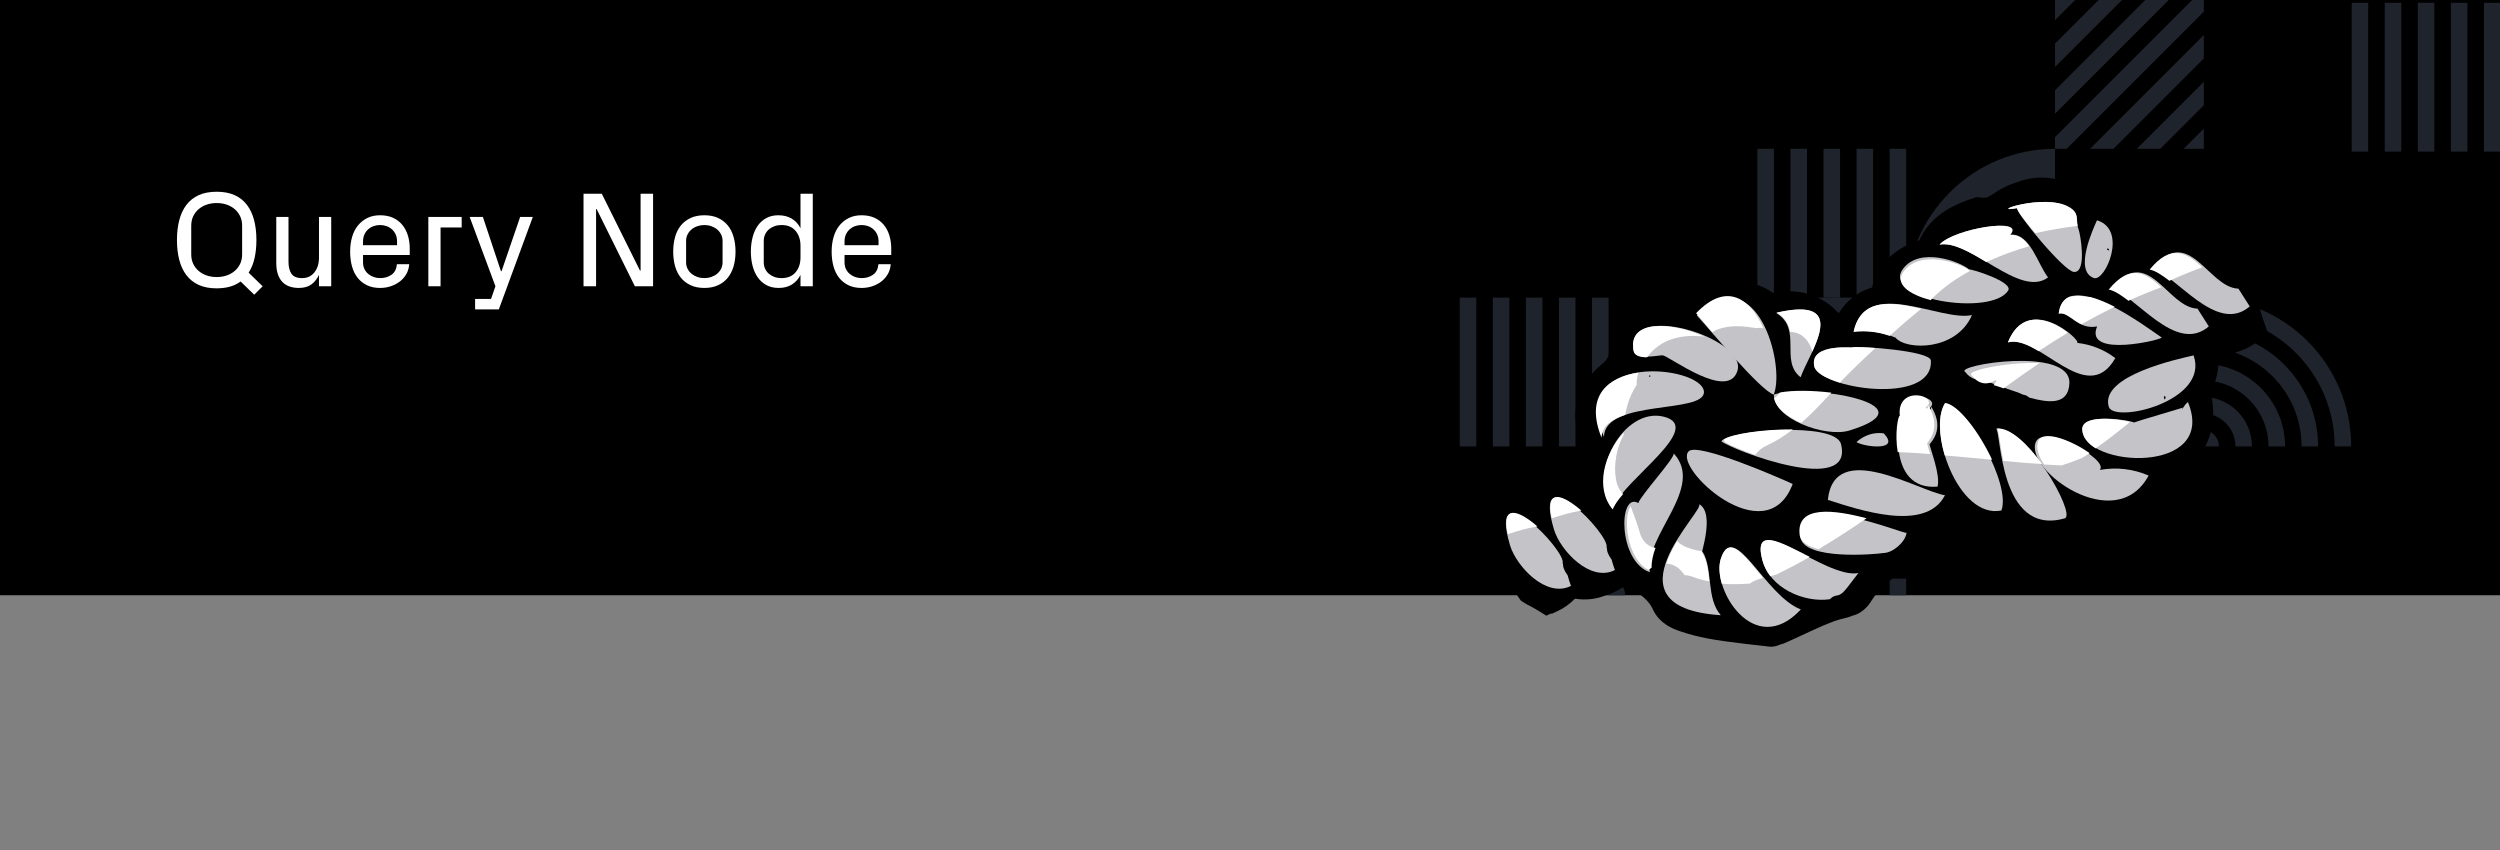 <?xml version="1.0" encoding="UTF-8"?>
<svg width="882px" height="300px" viewBox="0 0 882 300" version="1.1" xmlns="http://www.w3.org/2000/svg" xmlns:xlink="http://www.w3.org/1999/xlink">
    <rect x="0" y="0" width="882" height="300" fill="#808080" stroke="none"/>
    <!-- Generator: Sketch 61 (89581) - https://sketch.com -->
    <title>query-node</title>
    <desc>Created with Sketch.</desc>
    <g id="query-node" stroke="none" stroke-width="1" fill="none" fill-rule="evenodd">
        <rect id="Rectangle" fill="#000000" fill-rule="nonzero" x="0" y="0" width="882" height="210"></rect>
        <g id="Group-2" transform="translate(515, 0)" fill="#1F232C">
            <rect id="Rectangle" fill-rule="nonzero" x="105" y="105" width="52.5" height="52.5"></rect>
            <path d="M122.501,52.5 L122.501,105 L116.667,105 L116.667,52.5 L122.501,52.5 Z M134.167,52.5 L134.167,105 L128.333,105 L128.333,52.5 L134.167,52.5 Z M145.834,52.5 L145.834,105 L140,105 L140,52.5 L145.834,52.5 Z M157.501,52.5 L157.501,105 L151.667,105 L151.667,52.5 L157.501,52.5 Z M110.837,52.5 L110.837,105 L105,105 L105,52.5 L110.837,52.5 Z" id="Shape" fill-rule="nonzero"></path>
            <path d="M40.833,105 L40.833,157.5 L35,157.5 L35,105 L40.833,105 Z M29.167,105 L29.167,157.5 L23.334,157.5 L23.334,105 L29.167,105 Z M17.5,105 L17.5,157.5 L11.667,157.5 L11.667,105 L17.5,105 Z M5.833,105 L5.833,157.5 L-6.92779167e-14,157.5 L-6.92779167e-14,105 L5.833,105 Z M52.5,105 L52.5,157.5 L46.664,157.5 L46.664,105 L52.5,105 Z" id="Shape" fill-rule="nonzero"></path>
            <path d="M355.505,0.984 L355.505,53.484 L349.672,53.484 L349.672,0.984 L355.505,0.984 Z M343.838,0.984 L343.838,53.484 L338.005,53.484 L338.005,0.984 L343.838,0.984 Z M332.172,0.984 L332.172,53.484 L326.339,53.484 L326.339,0.984 L332.172,0.984 Z M320.505,0.984 L320.505,53.484 L314.672,53.484 L314.672,0.984 L320.505,0.984 Z M367.172,0.984 L367.172,53.484 L361.336,53.484 L361.336,0.984 L367.172,0.984 Z" id="Shape" fill-rule="nonzero"></path>
            <path d="M52.5,163.333 L52.5,157.5 C81.495,157.5 105,181.005 105,210 L99.167,210 C99.167,184.227 78.273,163.333 52.5,163.333 Z M52.5,175 L52.5,169.166 C75.052,169.166 93.333,187.448 93.333,210 L87.5,210 C87.5,190.67 71.83,175 52.5,175 Z M52.5,180.834 L52.5,186.667 C65.387,186.667 75.833,197.114 75.833,210 L81.667,210 C81.667,193.892 68.608,180.834 52.5,180.834 Z M52.5,198.333 L52.5,192.5 C62.165,192.5 70,200.335 70,210 L64.167,210 C64.167,203.557 58.943,198.333 52.5,198.333 Z M52.5,210 L52.5,204.166 C55.722,204.166 58.333,206.778 58.333,210 L52.5,210 Z" id="Shape"></path>
            <path d="M262,110.833 L262,105 C290.995,105 314.5,128.505 314.5,157.5 L308.667,157.5 C308.667,131.727 287.773,110.833 262,110.833 Z M262,122.5 L262,116.667 C284.552,116.667 302.833,134.949 302.833,157.5 L297,157.5 C297,138.17 281.33,122.5 262,122.5 Z M262,128.333 L262,134.167 C274.887,134.167 285.333,144.613 285.333,157.5 L291.167,157.5 C291.167,141.392 278.108,128.333 262,128.333 Z M262,145.833 L262,140 C271.665,140 279.5,147.835 279.5,157.5 L273.667,157.5 C273.667,151.056 268.443,145.833 262,145.833 Z M262,157.5 L262,151.667 C265.222,151.667 267.833,154.279 267.833,157.5 L262,157.5 Z" id="Shape"></path>
            <path d="M214.112,52.5 L210,52.5 L210,48.388 L258.387,0 L262.5,0 L262.5,4.112 L214.112,52.5 Z M250.133,0 L241.879,0 L210,31.879 L210,40.133 L250.133,0 Z M233.625,0 L225.371,0 L210,15.371 L210,23.625 L233.625,0 Z M210,0 L210,7.117 L217.116,0 L210,0 Z M262.5,20.621 L262.5,12.367 L222.366,52.5 L230.621,52.5 L262.5,20.621 Z M262.5,37.129 L262.5,28.875 L238.875,52.5 L247.129,52.5 L262.5,37.129 Z M262.5,45.383 L255.383,52.5 L262.5,52.5 L262.5,45.383 Z" id="Shape" fill-rule="nonzero"></path>
            <path d="M157.5,105 L210,105 L210,52.5 C181.005,52.5 157.5,76.005 157.5,105 Z" id="Path" fill-rule="nonzero"></path>
            <path d="M262.5,157.5 L262.5,105 L210,105 C210,133.995 233.505,157.5 262.5,157.5 Z" id="Path" fill-rule="nonzero"></path>
            <path d="M110.837,204.164 L110.837,210.001 L105,210.001 L105,204.164 L110.837,204.164 Z M122.494,204.164 L122.494,210.001 L116.658,210.001 L116.658,204.164 L122.494,204.164 Z M134.168,204.164 L134.168,210.001 L128.331,210.001 L128.331,204.164 L134.168,204.164 Z M145.826,204.164 L145.826,210.001 L139.99,210.001 L139.99,204.164 L145.826,204.164 Z M157.5,204.164 L157.5,210.001 L151.663,210.001 L151.663,204.164 L157.5,204.164 Z M151.663,198.326 L151.663,204.163 L145.826,204.163 L145.826,198.326 L140.005,198.326 L140.006,204.163 L134.169,204.163 L134.168,198.326 L128.331,198.326 L128.332,204.163 L122.495,204.163 L122.495,198.326 L128.332,198.326 L128.332,192.505 L122.495,192.505 L122.495,186.668 L128.332,186.668 L128.331,180.832 L134.168,180.832 L134.169,186.668 L139.99,186.668 L139.99,180.832 L145.826,180.832 L145.826,186.668 L151.663,186.668 L151.663,180.832 L157.5,180.832 L157.5,186.669 L151.663,186.669 L151.663,192.489 L157.5,192.489 L157.5,198.326 L151.663,198.326 Z M110.837,180.832 L110.837,186.668 L116.658,186.668 L116.658,180.832 L122.494,180.832 L122.494,186.669 L116.673,186.669 L116.673,192.489 L122.494,192.489 L122.494,198.326 L116.673,198.326 L116.673,204.163 L110.837,204.163 L110.837,198.326 L105,198.326 L105,192.489 L110.837,192.489 L110.837,186.669 L105,186.669 L105,180.832 L110.837,180.832 Z M139.99,192.505 L134.169,192.505 L134.169,198.326 L139.99,198.325 L139.99,192.505 Z M116.658,192.505 L110.837,192.505 L110.837,198.326 L116.658,198.325 L116.658,192.505 Z M134.168,186.669 L128.331,186.669 L128.331,192.489 L134.168,192.489 L134.168,186.669 Z M145.826,186.669 L140.005,186.669 L140.005,192.489 L145.826,192.489 L145.826,186.669 Z M116.673,163.337 L116.673,169.158 L122.494,169.158 L122.494,174.995 L116.673,174.995 L116.673,180.832 L110.837,180.832 L110.837,174.995 L105,174.995 L105,169.158 L110.837,169.158 L110.837,163.337 L116.673,163.337 Z M128.332,163.337 L128.331,169.158 L134.168,169.158 L134.169,163.337 L140.006,163.337 L140.005,169.158 L145.826,169.158 L145.826,163.337 L151.663,163.337 L151.663,169.158 L157.5,169.158 L157.5,174.995 L151.663,174.995 L151.663,180.832 L145.826,180.832 L145.826,174.995 L140.005,174.995 L140.006,180.832 L134.169,180.832 L134.168,174.995 L128.331,174.995 L128.332,180.832 L122.495,180.832 L122.495,174.995 L128.332,174.995 L128.332,169.174 L122.495,169.174 L122.495,163.337 L128.332,163.337 Z M139.99,169.174 L134.169,169.174 L134.169,174.995 L139.99,174.994 L139.99,169.174 Z M116.658,169.174 L110.837,169.174 L110.837,174.995 L116.658,174.994 L116.658,169.174 Z M151.663,169.174 L145.826,169.174 L145.826,174.995 L151.663,174.995 L151.663,169.174 Z M110.837,157.5 L110.837,163.337 L105,163.337 L105,157.5 L110.837,157.5 Z M122.494,157.5 L122.494,163.337 L116.658,163.337 L116.658,157.5 L122.494,157.5 Z M134.168,157.5 L134.168,163.337 L128.331,163.337 L128.331,157.5 L134.168,157.5 Z M145.826,157.5 L145.826,163.337 L139.99,163.337 L139.99,157.5 L145.826,157.5 Z M157.5,157.5 L157.5,163.337 L151.663,163.337 L151.663,157.5 L157.5,157.5 Z M151.663,192.505 L145.826,192.505 L145.826,198.326 L151.663,198.326 L151.663,192.505 Z" id="Combined-Shape" fill-rule="nonzero"></path>
        </g>
        <path d="M62.43,84.688 C62.43,82.094 62.703,79.75 63.25,77.656 C63.797,75.562 64.637,73.77 65.77,72.277 C66.902,70.785 68.348,69.641 70.105,68.844 C71.863,68.047 73.977,67.648 76.445,67.648 C78.914,67.648 81.027,68.047 82.785,68.844 C84.543,69.641 85.988,70.785 87.121,72.277 C88.254,73.77 89.094,75.562 89.641,77.656 C90.188,79.75 90.461,82.094 90.461,84.688 C90.461,86.984 90.246,89.102 89.816,91.039 C89.387,92.977 88.688,94.695 87.719,96.195 L92.664,101 L89.688,103.977 L84.883,99.312 C82.773,100.906 79.961,101.711 76.445,101.727 C73.977,101.727 71.863,101.324 70.105,100.52 C68.348,99.715 66.902,98.57 65.77,97.086 C64.637,95.602 63.797,93.813 63.25,91.719 C62.703,89.625 62.43,87.281 62.43,84.688 Z M67.469,89.727 C67.469,90.977 67.699,92.09 68.16,93.066 C68.621,94.043 69.262,94.883 70.082,95.586 C70.902,96.289 71.855,96.824 72.941,97.191 C74.027,97.559 75.195,97.742 76.445,97.742 C77.695,97.742 78.863,97.559 79.949,97.191 C81.035,96.824 81.988,96.289 82.809,95.586 C83.629,94.883 84.27,94.043 84.73,93.066 C85.191,92.09 85.422,90.977 85.422,89.727 L85.422,79.648 C85.422,78.398 85.191,77.285 84.73,76.309 C84.27,75.332 83.629,74.492 82.809,73.789 C81.988,73.086 81.035,72.551 79.949,72.184 C78.863,71.816 77.695,71.633 76.445,71.633 C75.195,71.633 74.027,71.816 72.941,72.184 C71.855,72.551 70.902,73.086 70.082,73.789 C69.262,74.492 68.621,75.332 68.16,76.309 C67.699,77.285 67.469,78.398 67.469,79.648 L67.469,89.727 Z M97.469,92.844 L97.469,76.531 L101.781,76.531 L101.781,92.352 C101.781,94.117 102.125,95.52 102.812,96.559 C103.5,97.598 104.758,98.117 106.586,98.117 C108.414,98.117 109.863,97.438 110.934,96.078 C112.004,94.719 112.539,92.969 112.539,90.828 L112.539,76.531 L116.852,76.531 L116.852,101 L112.539,101 L112.539,96.969 C111.867,98.406 110.969,99.535 109.844,100.355 C108.719,101.176 107.234,101.586 105.391,101.586 C104.266,101.586 103.215,101.426 102.238,101.105 C101.262,100.785 100.422,100.273 99.719,99.57 C99.016,98.867 98.465,97.961 98.066,96.852 C97.668,95.742 97.469,94.406 97.469,92.844 Z M123.531,88.766 C123.531,86.906 123.762,85.184 124.223,83.598 C124.684,82.012 125.371,80.66 126.285,79.543 C127.199,78.426 128.305,77.547 129.602,76.906 C130.898,76.266 132.391,75.945 134.078,75.945 C135.844,75.945 137.383,76.25 138.695,76.859 C140.008,77.469 141.094,78.301 141.953,79.355 C142.813,80.41 143.461,81.648 143.898,83.07 C144.336,84.492 144.555,86.023 144.555,87.664 L144.555,89.961 L128.078,89.961 L128.078,92.562 C128.078,93.453 128.246,94.242 128.582,94.93 C128.918,95.617 129.375,96.199 129.953,96.676 C130.531,97.152 131.18,97.512 131.898,97.754 C132.617,97.996 133.359,98.117 134.125,98.117 C135.656,98.117 136.984,97.727 138.109,96.945 C139.234,96.164 139.875,94.922 140.031,93.219 L144.367,93.219 C144.273,94.531 143.93,95.699 143.336,96.723 C142.742,97.746 141.973,98.617 141.027,99.336 C140.082,100.055 139.016,100.609 137.828,101 C136.641,101.391 135.391,101.586 134.078,101.586 C132.312,101.586 130.77,101.266 129.449,100.625 C128.129,99.984 127.027,99.102 126.145,97.977 C125.262,96.852 124.605,95.508 124.176,93.945 C123.746,92.383 123.531,90.656 123.531,88.766 Z M128.078,86.516 L140.078,86.516 L140.078,85.156 C140.078,84.266 139.918,83.461 139.598,82.742 C139.277,82.023 138.84,81.414 138.285,80.914 C137.73,80.414 137.09,80.035 136.363,79.777 C135.637,79.52 134.875,79.391 134.078,79.391 C133.281,79.391 132.523,79.52 131.805,79.777 C131.086,80.035 130.445,80.414 129.883,80.914 C129.32,81.414 128.879,82.023 128.559,82.742 C128.238,83.461 128.078,84.266 128.078,85.156 L128.078,86.516 Z M151.117,101 L151.117,76.531 L162.883,76.531 L162.883,80.258 L155.43,80.258 L155.43,101 L151.117,101 Z M165.695,76.531 L170.359,76.531 L176.734,95.68 L176.945,95.68 L183.508,76.531 L187.984,76.531 L175.984,109.156 L167.617,109.156 L167.617,105.453 L173.242,105.453 L174.789,101 L165.695,76.531 Z M205.867,101 L205.867,68.352 L212.312,68.352 L225.789,95.469 L226,95.469 L226,68.352 L230.406,68.352 L230.406,101 L223.984,101 L210.484,73.742 L210.297,73.742 L210.297,101 L205.867,101 Z M237.508,88.766 C237.508,86.906 237.73,85.184 238.176,83.598 C238.621,82.012 239.301,80.66 240.215,79.543 C241.129,78.426 242.273,77.547 243.648,76.906 C245.023,76.266 246.641,75.945 248.5,75.945 C250.359,75.945 251.977,76.266 253.352,76.906 C254.727,77.547 255.867,78.426 256.773,79.543 C257.68,80.66 258.359,82.012 258.812,83.598 C259.266,85.184 259.492,86.906 259.492,88.766 C259.492,90.656 259.266,92.383 258.812,93.945 C258.359,95.508 257.68,96.852 256.773,97.977 C255.867,99.102 254.723,99.984 253.34,100.625 C251.957,101.266 250.344,101.586 248.5,101.586 C246.641,101.586 245.023,101.266 243.648,100.625 C242.273,99.984 241.129,99.102 240.215,97.977 C239.301,96.852 238.621,95.508 238.176,93.945 C237.73,92.383 237.508,90.656 237.508,88.766 Z M242.055,92.562 C242.055,93.391 242.23,94.148 242.582,94.836 C242.934,95.523 243.398,96.105 243.977,96.582 C244.555,97.059 245.234,97.434 246.016,97.707 C246.797,97.98 247.625,98.117 248.5,98.117 C249.359,98.117 250.18,97.98 250.961,97.707 C251.742,97.434 252.422,97.059 253,96.582 C253.578,96.105 254.043,95.523 254.395,94.836 C254.746,94.148 254.922,93.391 254.922,92.562 L254.922,84.969 C254.922,84.141 254.746,83.383 254.395,82.695 C254.043,82.008 253.578,81.422 253,80.938 C252.422,80.453 251.742,80.074 250.961,79.801 C250.18,79.527 249.359,79.391 248.5,79.391 C247.641,79.391 246.816,79.527 246.027,79.801 C245.238,80.074 244.555,80.453 243.977,80.938 C243.398,81.422 242.934,82.008 242.582,82.695 C242.23,83.383 242.055,84.141 242.055,84.969 L242.055,92.562 Z M264.906,88.766 C264.906,87 265.105,85.332 265.504,83.762 C265.902,82.191 266.5,80.832 267.297,79.684 C268.094,78.535 269.102,77.625 270.32,76.953 C271.539,76.281 272.961,75.945 274.586,75.945 C276.414,75.945 277.984,76.336 279.297,77.117 C280.609,77.898 281.648,79.031 282.414,80.516 L282.414,68.352 L286.75,68.352 L286.75,101 L282.414,101 L282.414,97.016 C281.648,98.484 280.625,99.613 279.344,100.402 C278.062,101.191 276.516,101.586 274.703,101.586 C273.047,101.586 271.605,101.25 270.379,100.578 C269.152,99.906 268.133,98.992 267.32,97.836 C266.508,96.68 265.902,95.324 265.504,93.77 C265.105,92.215 264.906,90.547 264.906,88.766 Z M269.453,92.562 C269.453,93.391 269.613,94.148 269.934,94.836 C270.254,95.523 270.695,96.105 271.258,96.582 C271.82,97.059 272.477,97.434 273.227,97.707 C273.977,97.98 274.805,98.117 275.711,98.117 C277.883,98.117 279.543,97.43 280.691,96.055 C281.84,94.68 282.414,92.938 282.414,90.828 L282.414,86.703 C282.414,84.594 281.84,82.848 280.691,81.465 C279.543,80.082 277.883,79.391 275.711,79.391 C274.82,79.391 273.996,79.527 273.238,79.801 C272.48,80.074 271.82,80.453 271.258,80.938 C270.695,81.422 270.254,82.008 269.934,82.695 C269.613,83.383 269.453,84.141 269.453,84.969 L269.453,92.562 Z M303.953,75.945 C305.719,75.945 307.258,76.25 308.57,76.859 C309.883,77.469 310.969,78.301 311.828,79.355 C312.688,80.41 313.336,81.648 313.773,83.07 C314.211,84.492 314.43,86.023 314.43,87.664 L314.43,89.961 L297.953,89.961 L297.953,92.562 C297.953,93.453 298.121,94.242 298.457,94.93 C298.793,95.617 299.25,96.199 299.828,96.676 C300.406,97.152 301.055,97.512 301.773,97.754 C302.492,97.996 303.234,98.117 304,98.117 C305.531,98.117 306.859,97.727 307.984,96.945 C309.109,96.164 309.75,94.922 309.906,93.219 L314.242,93.219 C314.148,94.531 313.805,95.699 313.211,96.723 C312.617,97.746 311.848,98.617 310.902,99.336 C309.957,100.055 308.891,100.609 307.703,101 C306.516,101.391 305.266,101.586 303.953,101.586 C302.187,101.586 300.645,101.266 299.324,100.625 C298.004,99.984 296.902,99.102 296.02,97.977 C295.137,96.852 294.48,95.508 294.051,93.945 C293.621,92.383 293.406,90.656 293.406,88.766 C293.406,86.906 293.637,85.184 294.098,83.598 C294.559,82.012 295.246,80.66 296.16,79.543 C297.074,78.426 298.18,77.547 299.477,76.906 C300.773,76.266 302.266,75.945 303.953,75.945 Z M303.953,79.391 C303.156,79.391 302.398,79.52 301.68,79.777 C300.961,80.035 300.32,80.414 299.758,80.914 C299.195,81.414 298.754,82.023 298.434,82.742 C298.113,83.461 297.953,84.266 297.953,85.156 L297.953,85.156 L297.953,86.516 L309.953,86.516 L309.953,85.156 C309.953,84.266 309.793,83.461 309.473,82.742 C309.152,82.023 308.715,81.414 308.16,80.914 C307.605,80.414 306.965,80.035 306.238,79.777 C305.512,79.52 304.75,79.391 303.953,79.391 Z" id="QueryNode" fill="#FFFFFF" fill-rule="nonzero"></path>
        <g id="Group-120" transform="translate(661.5, 148.5) rotate(-19) translate(-661.5, -148.5) translate(517, 84)">
            <g id="Group-3" fill="#000000" fill-rule="nonzero">
                <path d="M104.934,0.415 C108.21,0.307 111.159,0.704 114.011,1.771 L114.208,1.844 L114.812,2.146 C120.001,4.748 122.443,6.39 124.715,9.499 L124.899,9.755 C125.022,9.927 125.153,10.008 125.925,10.173 L127.203,10.429 C135.49,12.155 141.469,16.878 144.773,24.419 C148.719,21.197 153.107,19.54 158.112,19.644 L158.379,19.65 L158.819,19.655 C163.605,12.414 170.843,9.159 180.021,9.346 C185.176,3.915 191.823,1.668 200.517,1.49 L202.03,1.471 L202.094,1.504 L202.75,1.487 L204.069,1.471 L204.958,1.926 C205.893,2.403 206.784,2.683 207.712,2.8 C208.332,2.733 208.977,2.614 209.661,2.438 L210.66,2.166 C213.572,1.398 216.427,1.067 219.2,1.19 C226.72,0.919 233.448,3.859 238.777,9.826 L239.285,10.402 C240.312,11.542 241.161,12.149 242.285,12.534 L242.878,12.723 C252.817,15.932 259.437,24.328 260.24,34.752 L260.283,35.355 C260.482,37.696 261.48,39.08 264.661,41.385 C267.444,40.133 270.224,39.367 272.989,39.128 L275.05,38.949 L275.193,39.115 L277.106,38.951 L278.457,40.51 C279.289,41.471 280.087,42.402 280.859,43.316 L282.288,45.011 L283.066,46.137 C284.642,48.439 286.186,50.846 287.727,53.391 L288.643,54.903 L288.156,56.603 C287.486,58.942 286.952,61.362 286.55,63.874 L286.405,64.821 L286.117,67.005 L285.921,68.967 L285.855,69.691 C285.842,69.839 285.831,69.982 285.82,70.128 L285.773,70.795 L285.734,71.498 C285.722,71.74 285.711,71.99 285.701,72.253 L285.672,73.079 L285.636,74.714 C285.623,75.593 285.621,76.488 285.63,77.406 L285.654,80.032 L285.455,80.123 L285.303,85.061 L282.658,81.393 C279.635,82.674 276.51,83.241 273.354,83.084 C271.04,83.207 268.741,82.938 266.487,82.283 C265.412,86.359 263.338,89.928 260.295,92.793 L259.916,93.145 C259.841,93.228 259.802,93.352 259.73,93.859 L259.55,95.223 L259.475,95.713 C257.694,106.711 250.393,114.799 239.733,117.486 L239.122,117.636 C238.19,117.875 237.741,118.11 237.212,118.634 L236.761,119.098 C231.192,124.773 224.61,127.586 217.357,127.3 C213.977,127.448 210.5,126.906 206.953,125.691 L206.024,125.365 C205.909,125.327 205.802,125.293 205.701,125.263 C202.621,126.078 199.638,126.44 196.768,126.327 C189.246,126.617 182.659,123.773 177.411,117.812 L177.023,117.365 C176.906,117.231 176.811,117.128 176.735,117.052 L176.636,116.958 C169.349,116.807 163.509,113.293 158.719,107.09 C155.053,107.839 151.772,109.237 146.706,112.004 L145.735,112.539 L142.773,114.191 L141.211,115.05 L140.276,115.552 L139.728,115.839 C138.279,116.585 136.879,117.2 134.661,118.094 L131.212,119.469 L130.36,119.819 C126.782,121.308 124.642,122.463 122.68,124.056 L122.224,124.429 C120.198,126.032 117.448,127.083 114.987,126.913 L114.476,126.866 C113.858,126.942 113.246,126.953 112.64,126.887 C111.223,126.734 109.757,126.648 108.209,126.62 L107.249,126.641 C104.924,126.704 102.706,126.869 99.117,127.227 L93.027,127.854 C91.955,127.962 91.091,128.043 90.251,128.115 L88.9,128.225 C88.463,128.258 88.027,128.26 87.593,128.224 L87.267,128.19 L86.846,128.224 C85.597,128.319 84.393,128.183 83.24,127.616 L81.973,127 L75.45,123.886 C65.652,119.184 60.661,116.402 55.383,112.321 L54.483,111.615 C51.421,109.177 49.231,105.844 48.791,102.252 L48.73,101.669 C48.443,99.069 47.395,97.01 44.693,93.189 L43.331,91.26 L42.832,90.533 C40.075,91.473 37.327,91.89 34.612,91.752 C30.934,91.943 27.37,91.139 24.002,89.343 C21.656,90.507 19.224,91.224 16.74,91.486 L14.534,91.72 L14.374,91.519 L12.473,91.721 L11.088,89.982 C10.43,89.156 9.731,88.336 8.985,87.516 L8.387,86.858 L7.968,86.405 C7.884,86.316 7.805,86.233 7.728,86.152 L7.274,85.689 L7.073,85.432 L5.755,83.818 L5.189,81.914 C3.315,75.568 1.792,69.805 0.548,64.235 L0.365,63.414 L1.441,57.773 C1.701,56.342 1.925,54.88 2.112,53.392 L2.402,51.099 L4.524,50.182 C4.668,50.12 4.783,50.06 4.899,49.987 C7.72,48.204 10.561,47.201 13.4,47.507 C14.695,47.361 15.969,47.457 17.197,47.847 C19.841,48.688 22.626,49.101 25.788,49.174 L26.604,49.152 C28.4,49.092 30.143,48.956 33.062,48.662 L36.669,48.29 L39.307,48.034 L39.609,47.428 C42.126,42.322 43.469,38.3 43.985,33.814 L44.081,32.923 C45.109,24.246 51.102,17.44 59.911,14.217 C61.456,13.651 62.501,12.922 63.575,11.663 L64.066,11.072 C69.394,4.717 76.266,1.54 84.112,1.828 C86.256,1.737 88.457,1.914 90.708,2.355 L91.587,2.535 C91.763,2.569 91.941,2.597 92.123,2.622 L92.355,2.573 C92.892,2.445 93.409,2.219 93.961,1.869 L94.643,1.435 L95.941,1.211 C99.721,0.569 102.238,0.31 104.934,0.415 Z" id="Path"></path>
            </g>
            <g id="Group" transform="translate(180.039, 41.926)">
                <path d="M0.177,16.604 C1.334,20.023 3.631,21.326 7.068,20.512 C6.88,21.038 6.373,21.458 5.689,21.824 C8.008,23.505 10.133,25.386 12.384,27.167 C13.91,28.375 15.514,29.449 16.851,30.813 C17.243,30.99 17.603,31.233 17.896,31.555 C18.173,31.861 18.416,32.187 18.625,32.531 C24.242,36.351 30.729,39.72 33.624,32.358 C38.485,19.995 -3.031,13.007 0.177,16.604" id="Fill-4" fill="#C4C3C7"></path>
                <path d="M40.879,19.776 C45.398,21.93 49.052,25.08 51.84,29.224 C36.489,42.723 29.231,12.249 17.82,11.658 C30.426,-2.858 42.555,19.412 40.879,19.776" id="Fill-22" fill="#C4C3C7"></path>
                <path d="M84.933,22.161 C74.829,18.339 76.105,-5.399 58.32,5.57 C65.579,9.686 72.153,35.197 86.67,29.383 C86.091,26.976 85.512,24.568 84.933,22.161" id="Fill-24" fill="#C4C3C7"></path>
                <path d="M100.876,20.195 C90.772,16.373 92.048,-7.364 74.263,3.604 C81.523,7.72 88.096,33.231 102.613,27.417 C102.034,25.01 101.455,22.602 100.876,20.195" id="Fill-24-Copy" fill="#C4C3C7"></path>
                <path d="M49.409,16.565 C42.444,15.597 42.014,8.338 38.07,7.876 C45.795,-7.968 66.888,24.148 69.647,27.644 C70.364,28.554 41.143,25.837 49.409,16.565" id="Fill-42" fill="#C4C3C7"></path>
                <path d="M27.052,18.09 C30.976,17.078 34.919,16.134 38.88,15.29 C35.205,9.528 26.631,1.396 17.82,11.65 C21.151,11.824 24.126,14.607 27.052,18.09" id="Fill-84" fill="#FFFFFF"></path>
                <path d="M62.805,11.61 C66.966,11.216 71.141,10.962 75.33,10.874 C71.867,4.505 67.91,-0.808 57.51,5.602 C59.275,6.601 61,8.852 62.805,11.61" id="Fill-86" fill="#FFFFFF"></path>
                <path d="M78.749,9.644 C82.91,9.25 87.084,8.996 91.273,8.909 C87.81,2.539 83.853,-2.774 73.453,3.636 C75.218,4.635 76.943,6.886 78.749,9.644" id="Fill-86-Copy" fill="#FFFFFF"></path>
                <path d="M50.468,5.932 C49.94,5.761 49.407,5.527 48.869,5.219 C47.269,4.302 45.493,3.791 43.645,3.51 C41.455,3.631 39.528,4.915 38.07,7.858 C40.767,8.171 41.851,11.562 44.432,14.04 C48.772,13.244 53.132,12.561 57.51,12.021 C55.22,9.649 52.816,7.487 50.468,5.932" id="Fill-104" fill="#FFFFFF"></path>
            </g>
            <g id="Group-4" transform="translate(33.58, 68.489) rotate(11) translate(-33.58, -68.489) translate(23.58, 53.489)">
                <path d="M19.344,25.835 C19.331,25.736 19.329,25.638 19.328,25.539 C18.88,24.663 18.493,23.749 18.265,22.783 C18.136,22.235 18.131,21.681 18.22,21.149 C18.183,21.099 18.144,21.048 18.106,20.997 C20.292,16.946 -3.597,-15.778 0.634,12.082 C1.791,19.7 10.669,32.444 19.93,29.247 C19.689,28.126 19.484,26.994 19.344,25.835" id="Fill-6" fill="#C4C3C7"></path>
                <path d="M11.119,6.827 C5.754,0.617 -0.484,-3.162 0.404,8.074 C3.933,7.429 7.541,6.904 11.119,6.827" id="Fill-68" fill="#FFFFFF"></path>
            </g>
            <g id="Group-4-Copy" transform="translate(17.102, 68.725) rotate(11) translate(-17.102, -68.725) translate(7.102, 53.725)">
                <path d="M19.344,25.835 C19.331,25.736 19.329,25.638 19.328,25.539 C18.88,24.663 18.493,23.749 18.265,22.783 C18.136,22.235 18.131,21.681 18.22,21.149 C18.183,21.099 18.144,21.048 18.106,20.997 C20.292,16.946 -3.597,-15.778 0.634,12.082 C1.791,19.7 10.669,32.444 19.93,29.247 C19.689,28.126 19.484,26.994 19.344,25.835" id="Fill-6" fill="#C4C3C7"></path>
                <path d="M11.119,6.827 C5.754,0.617 -0.484,-3.162 0.404,8.074 C3.933,7.429 7.541,6.904 11.119,6.827" id="Fill-68" fill="#FFFFFF"></path>
            </g>
            <path d="M113.741,44.1 C109.734,41.179 99.694,14.533 97.2,8.879 C123.719,-4.058 121.235,35.441 113.741,44.1" id="Fill-8" fill="#C4C3C7"></path>
            <path d="M74.525,23.366 C73.533,24.206 75.439,23.956 74.525,23.366 M52.244,38.7 C50.643,5.874 93.379,26.27 90.787,35.124 C88.551,42.757 56.931,26.052 52.244,38.7" id="Fill-10" fill="#C4C3C7"></path>
            <path d="M56.123,64.72 C57.638,62.471 73.52,53.95 73.617,52.2 C80.233,67.276 54.47,76.101 52.002,89.1 C42.604,81.792 50.752,58.537 56.123,64.72" id="Fill-12" fill="#C4C3C7"></path>
            <path d="M213.735,11.484 C202.625,11.996 224.084,7.08 232.01,13.528 C235.659,16.496 233.471,18.525 234.321,21.554 C234.701,22.911 235.518,37.167 230.851,36.225 C227.284,35.505 212.818,12.624 213.735,11.484" id="Fill-14" fill="#C4C3C7" transform="translate(222.618, 23.22) rotate(12) translate(-222.618, -23.22) "></path>
            <path d="M176.382,108.9 C160.923,106.869 160.897,73.657 169.882,66.6 C176.924,70.18 182.71,101.202 176.382,108.9" id="Fill-16" fill="#C4C3C7"></path>
            <path d="M113.802,44.1 C125.976,44.099 166.56,65.853 134.833,64.76 C126.068,64.459 110.723,52.058 113.802,44.1" id="Fill-18" fill="#C4C3C7"></path>
            <path d="M71.975,88.316 C73.517,95.349 67.71,104.202 70.749,111.6 C31.169,95.04 78.467,74.464 76.244,72 C80.809,77.061 70.266,89.695 71.975,88.316" id="Fill-20" fill="#C4C3C7"></path>
            <path d="M229.5,114.142 C211.434,130.901 188.417,97.635 195.824,89.909 C200.584,84.945 218.304,104.361 213.848,106.662 C219.815,107.621 225.032,110.113 229.5,114.142" id="Fill-26" fill="#C4C3C7"></path>
            <path d="M196.712,118.8 C172.135,117.574 185.79,81.474 183.938,81 C194.537,83.71 200.867,118.418 196.712,118.8" id="Fill-28" fill="#C4C3C7"></path>
            <path d="M111.867,118.372 C113.508,118.727 115.401,117.327 116.715,116.496 C118.331,115.475 119.87,114.334 121.5,113.336 C109.662,111.679 92.497,78.597 90.951,97.746 C90.097,108.321 100.091,117.145 109.001,118.8 C109.79,118.34 110.753,118.131 111.867,118.372" id="Fill-30" fill="#C4C3C7"></path>
            <path d="M145.319,37.302 C147.615,37.554 171.027,47.412 170.072,50.778 C165.658,66.342 129.565,47.195 130.519,39.33 C131.6,30.411 147.432,38.568 145.319,37.302" id="Fill-32" fill="#C4C3C7"></path>
            <path d="M160.902,39.059 C156.947,35.623 152.513,33.371 147.6,32.302 C158.247,15.126 177.468,38.923 189,40.332 C179.635,50.627 162.848,44.502 160.902,39.059" id="Fill-34" fill="#C4C3C7"></path>
            <path d="M81.217,18.228 C79.735,17.671 71.505,16.868 72.023,13.314 C74.658,-4.757 111.368,22.029 104.429,31.887 C97.894,41.17 83.581,19.607 81.217,18.228" id="Fill-36" fill="#C4C3C7"></path>
            <path d="M230.623,94.772 C231.412,94.66 248.688,95.489 248.658,95.424 C246.75,97.386 250.029,94.117 251.058,94.221 C252.651,121.952 208.688,104.231 212.653,91.178 C214.509,85.064 231.037,94.346 230.623,94.772" id="Fill-38" fill="#C4C3C7"></path>
            <path d="M90.9,53.642 C94.452,50.742 131.14,60.041 130.492,68.278 C128.979,87.49 93.558,57.88 90.9,53.642" id="Fill-40" fill="#C4C3C7"></path>
            <path d="M193.239,24.732 C194.294,24.972 206.721,34.096 203.879,36.326 C195.181,43.149 160.619,24.491 171.191,17.066 C179.398,11.301 191.222,21.198 193.239,24.732" id="Fill-44" fill="#C4C3C7"></path>
            <path d="M47.687,63 C42.34,48.723 62.413,31.013 74.485,38.805 C87.366,47.124 53.745,55.419 47.687,63" id="Fill-46" fill="#C4C3C7"></path>
            <path d="M98.1,118.873 C76.721,130.245 70.623,101.546 77.238,92.825 C86.291,80.89 87.614,110.089 98.1,118.873" id="Fill-48" fill="#C4C3C7"></path>
            <path d="M109.8,76.076 C92.839,96.557 71.557,56.715 78.886,53.226 C83.022,51.256 106.643,73.033 109.8,76.076" id="Fill-50" fill="#C4C3C7"></path>
            <path d="M211.057,17.923 C217.813,19.657 216.741,30.668 218.7,36.51 C206.859,40.337 197.286,14.802 186.3,13.098 C192.705,9.418 218.467,13.697 211.057,17.923" id="Fill-52" fill="#C4C3C7"></path>
            <path d="M132.194,109.547 C129.421,109.084 104.488,102.849 106.293,94.641 C110.114,77.278 141.727,106.35 142.2,105.426 C140.623,108.51 135.225,110.536 132.194,109.547" id="Fill-54" fill="#C4C3C7"></path>
            <path d="M119.7,85.431 C128.881,65.558 151.176,93.08 159.3,97.331 C148.493,107.715 128.726,92.115 119.7,85.431" id="Fill-56" fill="#C4C3C7"></path>
            <path d="M157.816,93.6 C140.138,89.136 152.871,65.647 153.84,66.513 C156.472,55.501 170.663,64.709 163.695,66.676 C163.97,67.454 164.375,67.302 164.909,66.221 C166.177,71.879 164.55,75.991 160.025,78.56 C159.687,80.303 160.174,90.153 157.816,93.6" id="Fill-58" fill="#C4C3C7"></path>
            <path d="M243.603,90.686 C245.105,89.526 243.125,88.696 243.603,90.686 M258.3,79.231 C258.418,96.455 223.787,92.912 224.102,86.593 C224.676,75.125 253.201,78.725 258.3,79.231" id="Fill-60" fill="#C4C3C7"></path>
            <path d="M239.927,36.743 C241.239,35.874 239.509,35.252 239.927,36.743 M248.807,29.482 C248.875,40.965 228.826,38.603 229.008,34.39 C229.34,26.745 245.855,29.145 248.807,29.482" id="Fill-60-Copy" fill="#C4C3C7" transform="translate(238.907, 33.362) rotate(-54) translate(-238.907, -33.362) "></path>
            <path d="M124.704,41.4 C119.481,33.452 131.045,25.557 123.899,17.1 C151.365,19.953 130.303,34.202 124.704,41.4" id="Fill-62" fill="#C4C3C7"></path>
            <path d="M135.9,69.42 C139.418,67.993 142.774,68.064 145.966,69.631 C149.789,77.892 137.511,71.715 135.9,69.42" id="Fill-64" fill="#C4C3C7"></path>
            <path d="M189.716,64.72 C189.506,65.297 188.937,65.758 188.172,66.159 C189.185,66.878 190.161,67.634 191.129,68.4 C196.088,66.89 201.079,65.435 206.1,64.069 C194.438,59.741 179.93,58.165 181.999,60.434 C183.294,64.183 185.867,65.612 189.716,64.72" id="Fill-66" fill="#FFFFFF"></path>
            <path d="M102.466,15.903 C106.151,15.844 109.374,16.875 112.676,18.444 C113.825,18.99 114.933,19.622 116.077,20.181 C114.616,19.467 118.733,20.759 117.233,20.609 C117.458,20.631 117.68,20.664 117.9,20.7 C116.942,9.742 111.346,0.773 97.2,8.013 C97.839,9.529 98.995,12.556 100.413,16.219 C101.072,16.029 101.759,15.914 102.466,15.903" id="Fill-70" fill="#FFFFFF"></path>
            <path d="M61.878,33.802 C62.379,32.881 62.904,31.975 63.502,31.112 C65.14,28.74 67.028,26.726 69.135,25.092 C69.541,23.743 70.217,22.437 71.1,21.227 C60.83,19.236 50.536,22.431 51.345,38.7 C52.815,34.811 56.885,33.701 61.878,33.802" id="Fill-72" fill="#FFFFFF"></path>
            <path d="M53.128,87.801 C53.798,85.657 55.077,83.623 56.7,81.65 C54.508,80.445 52.985,78.171 53.208,74.815 C53.414,71.703 53.26,68.623 53.208,65.505 C53.205,65.272 53.225,65.035 53.244,64.8 C49.15,68.033 45.934,81.998 51.825,88.2 C52.248,88.035 52.683,87.904 53.128,87.801" id="Fill-74" fill="#FFFFFF"></path>
            <path d="M215.326,11.539 C214.929,12.006 217.4,16.308 220.619,21.091 C225.632,20.603 230.698,20.361 235.729,20.374 C235.322,17.849 236.952,16.014 233.583,13.429 C225.684,7.368 204.222,12.044 215.326,11.539" id="Fill-76" fill="#FFFFFF" transform="translate(223.989, 15.691) rotate(12) translate(-223.989, -15.691) "></path>
            <path d="M179.1,90.9 C177.957,80.149 174.195,68.701 169.992,66.6 C166.313,69.44 164.118,76.475 163.8,84.04 C168.923,86.271 174.007,88.598 179.1,90.9" id="Fill-78" fill="#FFFFFF"></path>
            <path d="M119.668,56.7 C124.284,54.806 128.79,52.427 133.2,50.066 C127.213,47.145 120.558,44.754 116.013,44.1 C115.221,44.664 114.353,45.093 113.444,45.361 C113.016,48.944 115.767,53.153 119.668,56.7" id="Fill-80" fill="#FFFFFF"></path>
            <path d="M71.853,88.116 C71.456,87.892 71.052,87.68 70.652,87.461 C69.381,86.767 68.252,85.942 67.134,85.003 C66.095,84.131 65.301,83.065 64.704,81.9 C64.637,81.931 64.574,81.971 64.506,82 C62.31,83.871 60.181,85.94 58.5,88.137 C60.489,88.928 62.184,90.562 62.987,93.219 C63.074,93.51 63.189,93.8 63.297,94.09 C64.154,94.416 65,94.898 65.808,95.582 C67.363,96.898 69.053,98.014 70.827,99 C71.624,95.368 72.427,91.804 71.74,88.615 C71.439,88.862 71.532,88.65 71.853,88.116" id="Fill-82" fill="#FFFFFF"></path>
            <path d="M201.671,100.79 C204.191,100.825 206.697,100.768 209.195,100.644 C210.269,100.424 211.337,100.181 212.4,99.917 C207.994,93.737 199.724,86.625 196.704,89.946 C195.063,91.749 194.94,94.889 195.921,98.475 C197.825,99.276 199.743,100.045 201.671,100.79" id="Fill-88" fill="#FFFFFF"></path>
            <path d="M182.7,92.572 C186.872,94.484 191.063,96.348 195.3,98.1 C192.818,89.905 188.957,82.232 184.251,81 C184.926,81.177 183.545,86.202 182.7,92.572" id="Fill-90" fill="#FFFFFF"></path>
            <path d="M93.927,104.4 C98.351,103.892 102.739,103.195 107.1,102.354 C98.974,93.933 91.931,85.887 90.952,97.878 C90.77,100.104 91.073,102.249 91.736,104.274 C92.466,104.307 93.197,104.357 93.927,104.4" id="Fill-92" fill="#FFFFFF"></path>
            <path d="M137.182,47.7 C138.921,46.787 140.646,45.903 142.358,45.087 C145.852,43.422 149.405,41.8 153,40.233 C149.144,38.563 145.933,37.367 145.157,37.283 C147.247,38.536 131.587,30.455 130.519,39.29 C130.246,41.532 133.009,44.696 137.182,47.7" id="Fill-94" fill="#FFFFFF"></path>
            <path d="M172.8,32.387 C163.691,26.68 154.049,21.725 147.6,32.314 C151.805,33.244 155.653,35.074 159.145,37.8 C163.65,35.869 168.211,34.063 172.8,32.387" id="Fill-96" fill="#FFFFFF"></path>
            <path d="M75.769,17.1 C82.441,12.42 90.049,13.355 97.2,16.737 C87.989,8.082 73.627,2.075 72.023,13.456 C71.769,15.26 73.64,16.369 75.769,17.1" id="Fill-98" fill="#FFFFFF"></path>
            <path d="M228.886,94.377 C229.089,94.305 229.296,94.243 229.5,94.175 C226.246,92 214.203,85.906 212.648,91.216 C211.902,93.757 212.89,96.469 214.946,99 C219.579,97.696 224.158,96.056 228.886,94.377" id="Fill-100" fill="#FFFFFF"></path>
            <path d="M91.8,53.424 C91.916,53.77 92.007,54.125 92.082,54.483 C93.508,56.103 96.677,58.997 100.625,62.1 C102.048,61.054 103.828,60.404 105.724,60.229 C109.248,59.905 112.703,59.052 116.1,57.888 C106.253,54.394 94.644,52.248 91.8,53.424" id="Fill-102" fill="#FFFFFF"></path>
            <path d="M176.936,30.6 C177.3,30.413 177.655,30.213 178.025,30.037 C183.006,27.67 188.166,26.25 193.5,25.357 C191.195,21.737 179.429,12.333 171.221,17.945 C166.635,21.081 170.415,26.242 176.936,30.6" id="Fill-106" fill="#FFFFFF"></path>
            <path d="M51.388,54.14 C52.257,49.088 55.101,43.875 59.16,40.147 C59.238,39.965 59.32,39.784 59.4,39.6 C50.459,44.081 43.276,54.689 46.826,63.9 C47.885,62.613 49.753,61.305 52.062,59.981 C51.232,58.226 51.036,56.188 51.388,54.14" id="Fill-108" fill="#FFFFFF"></path>
            <path d="M86.991,103.941 C87.694,103.947 88.396,103.962 89.1,103.982 C85.375,94.125 82.773,85.256 77.161,92.867 C75.695,94.855 74.869,97.871 74.7,101.215 C77.708,102.519 80.89,103.53 84.122,104.4 C84.973,104.1 85.925,103.93 86.991,103.941" id="Fill-110" fill="#FFFFFF"></path>
            <path d="M199.853,24.3 C200.078,24.277 200.301,24.249 200.526,24.228 C205.602,23.755 210.797,23.664 216,23.935 C215.124,21.024 213.68,18.68 210.887,17.954 C218.245,13.707 192.659,9.407 186.3,13.105 C190.98,13.839 195.4,18.975 199.853,24.3" id="Fill-112" fill="#FFFFFF"></path>
            <path d="M110.981,100.8 C117.533,99.437 124.031,97.793 130.5,96.019 C120.853,89.531 108.595,83.377 106.294,93.776 C105.726,96.35 107.792,98.729 110.981,100.8" id="Fill-114" fill="#FFFFFF"></path>
            <path d="M148.689,77.592 C152.205,78.932 155.676,80.383 159.121,81.9 C159.185,80.017 159.205,78.5 159.316,77.908 C163.685,75.302 165.258,71.132 164.033,65.393 C163.516,66.489 163.125,66.643 162.86,65.854 C169.59,63.858 155.882,54.52 153.341,65.689 C152.869,65.246 149.527,71.065 148.5,77.53 C148.564,77.553 148.625,77.568 148.689,77.592" id="Fill-116" fill="#FFFFFF"></path>
            <path d="M126.411,25.064 C130.286,26.445 131.881,30.273 131.538,34.2 C138.151,27.218 143.775,19.162 124.2,17.1 C126.455,19.806 126.801,22.453 126.411,25.064" id="Fill-118" fill="#FFFFFF"></path>
        </g>
    </g>
</svg>